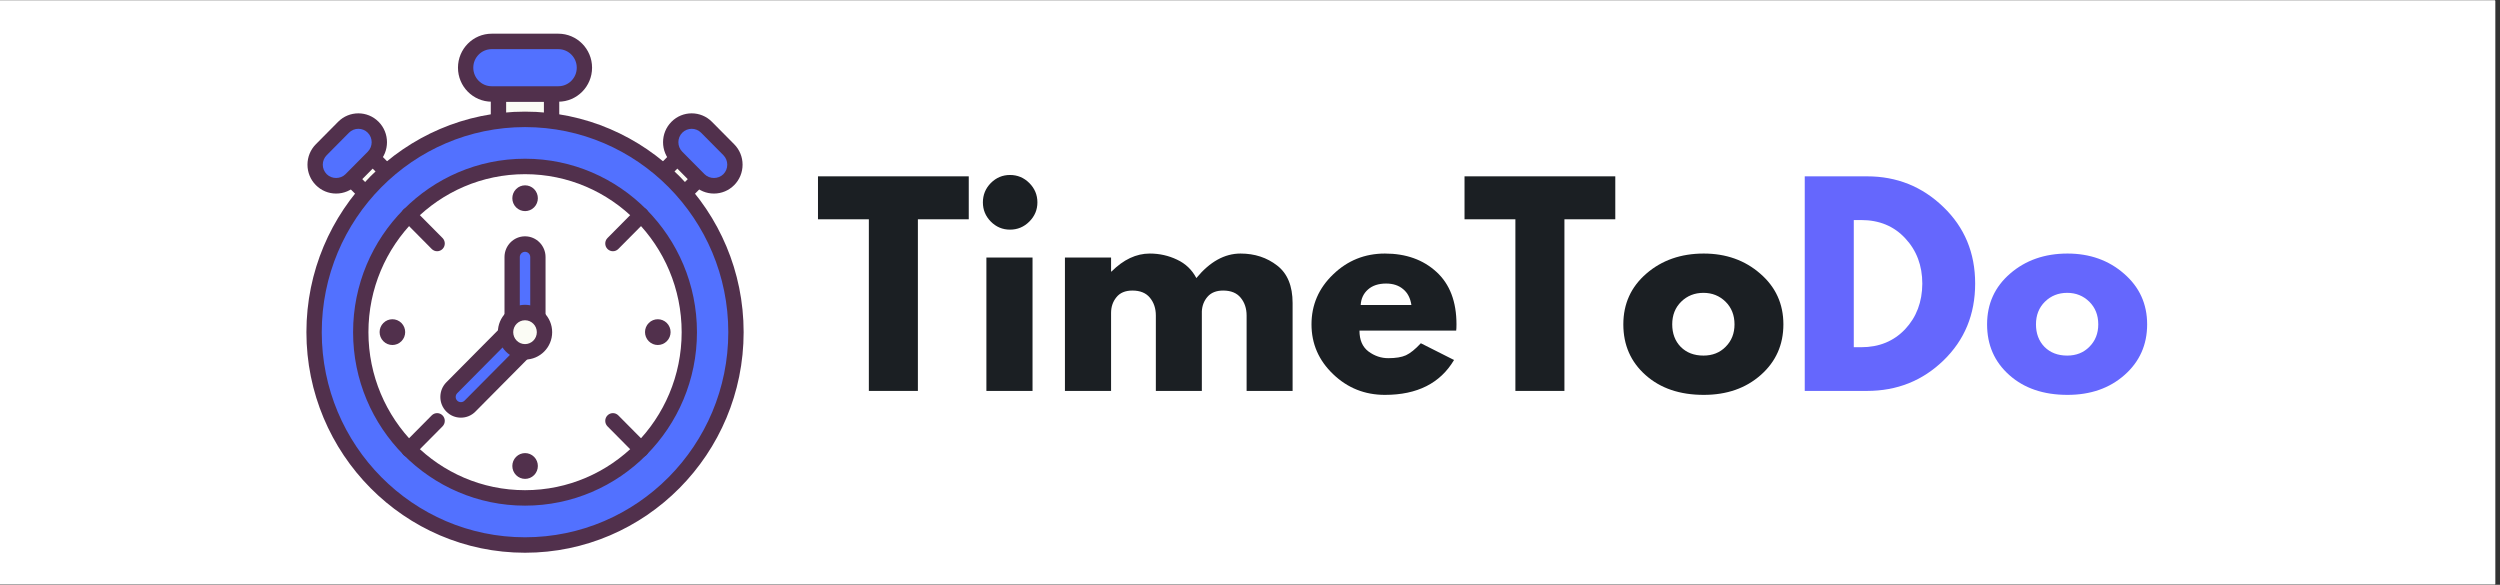 <svg xmlns="http://www.w3.org/2000/svg" xmlns:xlink="http://www.w3.org/1999/xlink" width="342" zoomAndPan="magnify" viewBox="0 0 256.5 60" height="80" preserveAspectRatio="xMidYMid meet" version="1.0"><rect x="0" y="0" width="256.5" height="60" fill="#333333" stroke="none"/><defs><g/><clipPath id="ee75128b57"><path d="M 0 0.059 L 256 0.059 L 256 59.941 L 0 59.941 Z M 0 0.059 " clip-rule="nonzero"/></clipPath><clipPath id="f413bdd2ae"><path d="M 46 3.465 L 61 3.465 L 61 11 L 46 11 Z M 46 3.465 " clip-rule="nonzero"/></clipPath><clipPath id="7e7f7d62b1"><path d="M 31.367 11 L 40 11 L 40 20 L 31.367 20 Z M 31.367 11 " clip-rule="nonzero"/></clipPath><clipPath id="babbc86aa0"><path d="M 68 11 L 76.367 11 L 76.367 20 L 68 20 Z M 68 11 " clip-rule="nonzero"/></clipPath><clipPath id="56e4c3adf2"><path d="M 31.367 11 L 76.367 11 L 76.367 56.715 L 31.367 56.715 Z M 31.367 11 " clip-rule="nonzero"/></clipPath></defs><g clip-path="url(#ee75128b57)"><path fill="#ffffff" d="M 0 0.059 L 256.5 0.059 L 256.5 67.559 L 0 67.559 Z M 0 0.059 " fill-opacity="1" fill-rule="nonzero"/><path fill="#ffffff" d="M 0 0.059 L 256.5 0.059 L 256.5 60.059 L 0 60.059 Z M 0 0.059 " fill-opacity="1" fill-rule="nonzero"/><path fill="#ffffff" d="M 0 0.059 L 256.5 0.059 L 256.5 60.059 L 0 60.059 Z M 0 0.059 " fill-opacity="1" fill-rule="nonzero"/></g><path fill="#fbfcf5" d="M 56.594 12.969 L 51.141 12.969 L 51.141 8.238 L 56.594 8.238 L 56.594 12.969 " fill-opacity="1" fill-rule="nonzero"/><path fill="#51304c" d="M 51.93 12.176 L 55.805 12.176 L 55.805 10.434 L 51.93 10.434 Z M 56.594 13.762 L 51.141 13.762 C 50.707 13.762 50.355 13.406 50.355 12.969 L 50.355 9.641 C 50.355 9.203 50.707 8.848 51.141 8.848 L 56.594 8.848 C 57.027 8.848 57.379 9.203 57.379 9.641 L 57.379 12.969 C 57.379 13.406 57.027 13.762 56.594 13.762 " fill-opacity="1" fill-rule="nonzero"/><path fill="#5271ff" d="M 57.289 9.641 L 50.445 9.641 C 48.969 9.641 47.773 8.434 47.773 6.945 C 47.773 5.457 48.969 4.25 50.445 4.25 L 57.289 4.25 C 58.766 4.25 59.961 5.457 59.961 6.945 C 59.961 8.434 58.766 9.641 57.289 9.641 " fill-opacity="1" fill-rule="nonzero"/><g clip-path="url(#f413bdd2ae)"><path fill="#51304c" d="M 50.445 5.043 C 49.406 5.043 48.559 5.898 48.559 6.945 C 48.559 7.996 49.406 8.848 50.445 8.848 L 57.289 8.848 C 58.328 8.848 59.176 7.996 59.176 6.945 C 59.176 5.898 58.328 5.043 57.289 5.043 Z M 57.289 10.434 L 50.445 10.434 C 48.539 10.434 46.988 8.871 46.988 6.945 C 46.988 5.02 48.539 3.457 50.445 3.457 L 57.289 3.457 C 59.195 3.457 60.746 5.02 60.746 6.945 C 60.746 8.871 59.195 10.434 57.289 10.434 " fill-opacity="1" fill-rule="nonzero"/></g><path fill="#fbfcf5" d="M 67.273 18.422 L 69.453 20.621 L 72.523 17.527 L 70.34 15.328 L 67.273 18.422 " fill-opacity="1" fill-rule="nonzero"/><path fill="#51304c" d="M 68.383 18.422 L 69.453 19.5 L 71.41 17.527 L 70.34 16.449 Z M 69.453 21.414 C 69.242 21.414 69.047 21.332 68.898 21.184 L 66.719 18.984 C 66.41 18.676 66.41 18.172 66.719 17.863 L 69.785 14.766 C 70.094 14.457 70.59 14.457 70.895 14.766 L 73.078 16.965 C 73.383 17.277 73.383 17.777 73.078 18.09 L 70.008 21.184 C 69.863 21.332 69.66 21.414 69.453 21.414 " fill-opacity="1" fill-rule="nonzero"/><path fill="#fbfcf5" d="M 40.465 18.422 L 38.281 20.621 L 35.215 17.527 L 37.395 15.328 L 40.465 18.422 " fill-opacity="1" fill-rule="nonzero"/><path fill="#51304c" d="M 36.324 17.527 L 38.281 19.5 L 39.352 18.422 L 37.395 16.449 Z M 38.281 21.414 C 38.074 21.414 37.871 21.332 37.727 21.184 L 34.66 18.09 C 34.352 17.777 34.352 17.277 34.66 16.965 L 36.84 14.766 C 37.145 14.457 37.641 14.457 37.949 14.766 L 41.02 17.863 C 41.324 18.172 41.324 18.676 41.02 18.984 L 38.836 21.184 C 38.691 21.332 38.492 21.414 38.281 21.414 " fill-opacity="1" fill-rule="nonzero"/><path fill="#5271ff" d="M 38.289 16.129 L 36.004 18.43 C 35.168 19.281 33.801 19.281 32.965 18.43 C 32.121 17.586 32.121 16.211 32.965 15.363 L 35.246 13.055 C 36.086 12.211 37.449 12.211 38.289 13.055 C 39.129 13.906 39.129 15.277 38.289 16.129 " fill-opacity="1" fill-rule="nonzero"/><g clip-path="url(#7e7f7d62b1)"><path fill="#51304c" d="M 38.289 16.129 L 38.293 16.129 Z M 36.77 13.215 C 36.418 13.215 36.07 13.348 35.805 13.617 L 33.52 15.922 C 33.262 16.184 33.117 16.527 33.117 16.895 C 33.117 17.266 33.262 17.609 33.52 17.871 C 34.035 18.391 34.934 18.391 35.449 17.871 L 37.734 15.566 C 38.266 15.027 38.266 14.156 37.734 13.617 C 37.469 13.348 37.117 13.215 36.77 13.215 Z M 34.484 19.859 C 33.699 19.859 32.961 19.551 32.406 18.992 C 31.852 18.434 31.547 17.688 31.547 16.895 C 31.547 16.105 31.852 15.359 32.406 14.801 L 34.691 12.496 C 35.836 11.34 37.699 11.34 38.844 12.496 C 39.992 13.652 39.992 15.531 38.844 16.688 L 36.562 18.992 C 36.008 19.551 35.27 19.859 34.484 19.859 " fill-opacity="1" fill-rule="nonzero"/></g><path fill="#5271ff" d="M 69.445 16.129 L 71.73 18.43 C 72.57 19.281 73.934 19.281 74.773 18.43 C 75.613 17.586 75.613 16.211 74.773 15.363 L 72.488 13.055 C 71.648 12.211 70.285 12.211 69.445 13.055 C 68.605 13.906 68.605 15.277 69.445 16.129 " fill-opacity="1" fill-rule="nonzero"/><g clip-path="url(#babbc86aa0)"><path fill="#51304c" d="M 70 15.566 L 72.285 17.871 C 72.801 18.391 73.699 18.391 74.219 17.871 C 74.477 17.609 74.617 17.266 74.617 16.895 C 74.617 16.527 74.477 16.184 74.219 15.922 L 71.934 13.617 C 71.398 13.082 70.535 13.082 70 13.617 C 69.469 14.156 69.469 15.027 70 15.566 Z M 73.25 19.859 C 72.465 19.859 71.727 19.551 71.172 18.992 L 68.891 16.688 C 67.742 15.531 67.742 13.652 68.891 12.496 C 70.035 11.34 71.898 11.34 73.043 12.496 L 75.328 14.801 C 75.883 15.359 76.188 16.105 76.188 16.895 C 76.188 17.688 75.883 18.434 75.328 18.992 C 74.773 19.551 74.035 19.859 73.25 19.859 " fill-opacity="1" fill-rule="nonzero"/></g><path fill="#5271ff" d="M 75.512 34.082 C 75.512 46.141 65.82 55.918 53.867 55.918 C 41.914 55.918 32.223 46.141 32.223 34.082 C 32.223 22.023 41.914 12.246 53.867 12.246 C 65.82 12.246 75.512 22.023 75.512 34.082 " fill-opacity="1" fill-rule="nonzero"/><path fill="#ffffff" d="M 70.723 34.082 C 70.723 43.473 63.176 51.086 53.867 51.086 C 44.559 51.086 37.012 43.473 37.012 34.082 C 37.012 24.691 44.559 17.078 53.867 17.078 C 63.176 17.078 70.723 24.691 70.723 34.082 " fill-opacity="1" fill-rule="nonzero"/><path fill="#51304c" d="M 45.406 25.543 C 45.098 25.855 44.602 25.855 44.293 25.543 L 41.391 22.617 C 41.086 22.309 41.086 21.805 41.391 21.496 C 41.699 21.188 42.195 21.188 42.504 21.496 L 45.406 24.422 C 45.711 24.734 45.711 25.234 45.406 25.543 " fill-opacity="1" fill-rule="nonzero"/><path fill="#51304c" d="M 45.406 43.742 L 42.504 46.668 C 42.195 46.977 41.699 46.977 41.391 46.668 C 41.086 46.359 41.086 45.855 41.391 45.547 L 44.293 42.621 C 44.602 42.309 45.098 42.309 45.406 42.621 C 45.711 42.93 45.711 43.43 45.406 43.742 " fill-opacity="1" fill-rule="nonzero"/><path fill="#51304c" d="M 62.328 25.543 C 62.637 25.855 63.133 25.855 63.441 25.543 L 66.344 22.617 C 66.648 22.309 66.648 21.805 66.344 21.496 C 66.035 21.188 65.539 21.188 65.23 21.496 L 62.328 24.422 C 62.023 24.734 62.023 25.234 62.328 25.543 " fill-opacity="1" fill-rule="nonzero"/><path fill="#51304c" d="M 62.328 43.742 L 65.23 46.668 C 65.539 46.977 66.035 46.977 66.344 46.668 C 66.648 46.359 66.648 45.855 66.344 45.547 L 63.441 42.621 C 63.133 42.309 62.637 42.309 62.328 42.621 C 62.023 42.93 62.023 43.43 62.328 43.742 " fill-opacity="1" fill-rule="nonzero"/><path fill="#5271ff" d="M 55.188 32.594 L 52.547 32.594 L 52.547 26.371 C 52.547 25.637 53.137 25.039 53.867 25.039 C 54.598 25.039 55.188 25.637 55.188 26.371 L 55.188 32.594 " fill-opacity="1" fill-rule="nonzero"/><path fill="#5271ff" d="M 52.098 33.992 L 53.965 35.875 L 48.219 41.668 C 47.707 42.191 46.871 42.191 46.352 41.668 C 45.836 41.148 45.836 40.305 46.352 39.785 L 52.098 33.992 " fill-opacity="1" fill-rule="nonzero"/><path fill="#51304c" d="M 53.867 17.871 C 45.008 17.871 37.801 25.141 37.801 34.082 C 37.801 43.023 45.008 50.293 53.867 50.293 C 62.73 50.293 69.938 43.023 69.938 34.082 C 69.938 25.141 62.73 17.871 53.867 17.871 Z M 53.867 51.879 C 44.141 51.879 36.227 43.895 36.227 34.082 C 36.227 24.27 44.141 16.285 53.867 16.285 C 63.594 16.285 71.508 24.27 71.508 34.082 C 71.508 43.895 63.594 51.879 53.867 51.879 " fill-opacity="1" fill-rule="nonzero"/><path fill="#51304c" d="M 54.801 21.273 C 54.289 21.789 53.461 21.789 52.949 21.273 C 52.438 20.758 52.438 19.922 52.949 19.402 C 53.461 18.887 54.289 18.887 54.801 19.402 C 55.312 19.922 55.312 20.758 54.801 21.273 " fill-opacity="1" fill-rule="nonzero"/><path fill="#51304c" d="M 54.801 46.875 C 54.289 46.359 53.461 46.359 52.949 46.875 C 52.438 47.391 52.438 48.23 52.949 48.746 C 53.461 49.262 54.289 49.262 54.801 48.746 C 55.312 48.23 55.312 47.391 54.801 46.875 " fill-opacity="1" fill-rule="nonzero"/><path fill="#51304c" d="M 41.188 33.141 C 41.699 33.656 41.699 34.492 41.188 35.008 C 40.676 35.527 39.844 35.527 39.332 35.008 C 38.82 34.492 38.82 33.656 39.332 33.141 C 39.844 32.625 40.676 32.625 41.188 33.141 " fill-opacity="1" fill-rule="nonzero"/><path fill="#51304c" d="M 66.562 33.141 C 66.051 33.656 66.051 34.492 66.562 35.008 C 67.074 35.527 67.906 35.527 68.418 35.008 C 68.93 34.492 68.93 33.656 68.418 33.141 C 67.906 32.625 67.074 32.625 66.562 33.141 " fill-opacity="1" fill-rule="nonzero"/><g clip-path="url(#56e4c3adf2)"><path fill="#51304c" d="M 53.867 13.039 C 42.367 13.039 33.012 22.48 33.012 34.082 C 33.012 45.684 42.367 55.125 53.867 55.125 C 65.367 55.125 74.723 45.684 74.723 34.082 C 74.723 22.48 65.367 13.039 53.867 13.039 Z M 53.867 56.711 C 41.5 56.711 31.438 46.559 31.438 34.082 C 31.438 21.605 41.5 11.453 53.867 11.453 C 66.234 11.453 76.297 21.605 76.297 34.082 C 76.297 46.559 66.234 56.711 53.867 56.711 " fill-opacity="1" fill-rule="nonzero"/></g><path fill="#51304c" d="M 53.332 31.801 L 54.402 31.801 L 54.402 26.371 C 54.402 26.074 54.164 25.836 53.867 25.836 C 53.574 25.836 53.332 26.074 53.332 26.371 Z M 55.188 33.387 L 52.547 33.387 C 52.113 33.387 51.762 33.031 51.762 32.594 L 51.762 26.371 C 51.762 25.199 52.707 24.246 53.867 24.246 C 55.027 24.246 55.973 25.199 55.973 26.371 L 55.973 32.594 C 55.973 33.031 55.621 33.387 55.188 33.387 " fill-opacity="1" fill-rule="nonzero"/><path fill="#51304c" d="M 52.098 35.113 L 46.91 40.344 C 46.809 40.449 46.754 40.582 46.754 40.727 C 46.754 40.871 46.809 41.008 46.91 41.105 C 47.109 41.312 47.465 41.312 47.664 41.105 L 52.852 35.875 Z M 47.289 42.852 C 46.723 42.852 46.195 42.633 45.797 42.23 C 45.398 41.828 45.18 41.297 45.18 40.727 C 45.18 40.16 45.398 39.625 45.797 39.223 L 51.543 33.43 C 51.848 33.121 52.348 33.121 52.652 33.43 L 54.52 35.316 C 54.668 35.465 54.75 35.664 54.75 35.875 C 54.75 36.086 54.668 36.289 54.52 36.438 L 48.777 42.23 C 48.379 42.633 47.852 42.852 47.289 42.852 " fill-opacity="1" fill-rule="nonzero"/><path fill="#fbfcf5" d="M 55.867 34.082 C 55.867 35.195 54.973 36.098 53.867 36.098 C 52.766 36.098 51.867 35.195 51.867 34.082 C 51.867 32.969 52.766 32.066 53.867 32.066 C 54.973 32.066 55.867 32.969 55.867 34.082 " fill-opacity="1" fill-rule="nonzero"/><path fill="#51304c" d="M 53.867 32.859 C 53.199 32.859 52.656 33.406 52.656 34.082 C 52.656 34.758 53.199 35.305 53.867 35.305 C 54.535 35.305 55.078 34.758 55.078 34.082 C 55.078 33.406 54.535 32.859 53.867 32.859 Z M 53.867 36.891 C 52.332 36.891 51.082 35.633 51.082 34.082 C 51.082 32.531 52.332 31.273 53.867 31.273 C 55.402 31.273 56.652 32.531 56.652 34.082 C 56.652 35.633 55.402 36.891 53.867 36.891 " fill-opacity="1" fill-rule="nonzero"/><g fill="#1b1f23" fill-opacity="1"><g transform="translate(83.706, 40.108)"><g><path d="M 0.219 -17.609 L 0.219 -22.016 L 15.688 -22.016 L 15.688 -17.609 L 10.469 -17.609 L 10.469 0 L 5.438 0 L 5.438 -17.609 Z M 0.219 -17.609 "/></g></g></g><g fill="#1b1f23" fill-opacity="1"><g transform="translate(99.61, 40.108)"><g><path d="M 2.047 -21.328 C 2.598 -21.879 3.254 -22.156 4.016 -22.156 C 4.785 -22.156 5.445 -21.879 6 -21.328 C 6.551 -20.773 6.828 -20.113 6.828 -19.344 C 6.828 -18.582 6.551 -17.926 6 -17.375 C 5.445 -16.82 4.785 -16.547 4.016 -16.547 C 3.254 -16.547 2.598 -16.82 2.047 -17.375 C 1.504 -17.926 1.234 -18.582 1.234 -19.344 C 1.234 -20.113 1.504 -20.773 2.047 -21.328 Z M 1.594 -13.688 L 1.594 0 L 6.328 0 L 6.328 -13.688 Z M 1.594 -13.688 "/></g></g></g><g fill="#1b1f23" fill-opacity="1"><g transform="translate(107.668, 40.108)"><g><path d="M 1.594 0 L 1.594 -13.688 L 6.328 -13.688 L 6.328 -12.25 L 6.375 -12.25 C 7.602 -13.477 8.91 -14.094 10.297 -14.094 C 11.297 -14.094 12.227 -13.883 13.094 -13.469 C 13.969 -13.062 14.629 -12.43 15.078 -11.578 C 16.461 -13.254 17.973 -14.094 19.609 -14.094 C 21.066 -14.094 22.32 -13.68 23.375 -12.859 C 24.426 -12.047 24.953 -10.766 24.953 -9.016 L 24.953 0 L 20.234 0 L 20.234 -7.734 C 20.234 -8.461 20.031 -9.07 19.625 -9.562 C 19.227 -10.051 18.629 -10.297 17.828 -10.297 C 17.129 -10.297 16.598 -10.086 16.234 -9.672 C 15.867 -9.254 15.672 -8.754 15.641 -8.172 L 15.641 0 L 10.922 0 L 10.922 -7.734 C 10.922 -8.461 10.719 -9.07 10.312 -9.562 C 9.914 -10.051 9.316 -10.297 8.516 -10.297 C 7.785 -10.297 7.238 -10.066 6.875 -9.609 C 6.508 -9.16 6.328 -8.625 6.328 -8 L 6.328 0 Z M 1.594 0 "/></g></g></g><g fill="#1b1f23" fill-opacity="1"><g transform="translate(133.951, 40.108)"><g><path d="M 15.453 -6.188 L 5.531 -6.188 C 5.531 -5.227 5.836 -4.516 6.453 -4.047 C 7.078 -3.586 7.754 -3.359 8.484 -3.359 C 9.254 -3.359 9.859 -3.457 10.297 -3.656 C 10.742 -3.863 11.254 -4.273 11.828 -4.891 L 15.234 -3.172 C 13.816 -0.785 11.453 0.406 8.141 0.406 C 6.078 0.406 4.305 -0.301 2.828 -1.719 C 1.348 -3.133 0.609 -4.836 0.609 -6.828 C 0.609 -8.828 1.348 -10.535 2.828 -11.953 C 4.305 -13.379 6.078 -14.094 8.141 -14.094 C 10.305 -14.094 12.07 -13.461 13.438 -12.203 C 14.801 -10.953 15.484 -9.16 15.484 -6.828 C 15.484 -6.516 15.473 -6.301 15.453 -6.188 Z M 5.656 -8.812 L 10.859 -8.812 C 10.754 -9.52 10.473 -10.062 10.016 -10.438 C 9.566 -10.82 8.984 -11.016 8.266 -11.016 C 7.484 -11.016 6.863 -10.812 6.406 -10.406 C 5.945 -10 5.695 -9.469 5.656 -8.812 Z M 5.656 -8.812 "/></g></g></g><g fill="#1b1f23" fill-opacity="1"><g transform="translate(150.041, 40.108)"><g><path d="M 0.219 -17.609 L 0.219 -22.016 L 15.688 -22.016 L 15.688 -17.609 L 10.469 -17.609 L 10.469 0 L 5.438 0 L 5.438 -17.609 Z M 0.219 -17.609 "/></g></g></g><g fill="#1b1f23" fill-opacity="1"><g transform="translate(165.945, 40.108)"><g><path d="M 2.891 -1.625 C 1.367 -2.977 0.609 -4.711 0.609 -6.828 C 0.609 -8.941 1.398 -10.68 2.984 -12.047 C 4.566 -13.41 6.523 -14.094 8.859 -14.094 C 11.148 -14.094 13.082 -13.406 14.656 -12.031 C 16.238 -10.664 17.031 -8.93 17.031 -6.828 C 17.031 -4.734 16.258 -3.004 14.719 -1.641 C 13.176 -0.273 11.223 0.406 8.859 0.406 C 6.398 0.406 4.41 -0.27 2.891 -1.625 Z M 6.547 -9.156 C 5.93 -8.551 5.625 -7.773 5.625 -6.828 C 5.625 -5.891 5.914 -5.117 6.5 -4.516 C 7.094 -3.922 7.867 -3.625 8.828 -3.625 C 9.754 -3.625 10.516 -3.926 11.109 -4.531 C 11.711 -5.133 12.016 -5.898 12.016 -6.828 C 12.016 -7.773 11.707 -8.551 11.094 -9.156 C 10.477 -9.758 9.723 -10.062 8.828 -10.062 C 7.922 -10.062 7.16 -9.758 6.547 -9.156 Z M 6.547 -9.156 "/></g></g></g><g fill="#6567fd" fill-opacity="1"><g transform="translate(183.573, 40.108)"><g><path d="M 1.594 -22.016 L 7.984 -22.016 C 11.035 -22.016 13.645 -20.969 15.812 -18.875 C 17.988 -16.789 19.078 -14.172 19.078 -11.016 C 19.078 -7.848 17.992 -5.219 15.828 -3.125 C 13.672 -1.039 11.055 0 7.984 0 L 1.594 0 Z M 6.625 -4.484 L 7.391 -4.484 C 9.223 -4.484 10.723 -5.098 11.891 -6.328 C 13.055 -7.566 13.645 -9.125 13.656 -11 C 13.656 -12.863 13.07 -14.414 11.906 -15.656 C 10.75 -16.906 9.242 -17.531 7.391 -17.531 L 6.625 -17.531 Z M 6.625 -4.484 "/></g></g></g><g fill="#6567fd" fill-opacity="1"><g transform="translate(203.266, 40.108)"><g><path d="M 2.891 -1.625 C 1.367 -2.977 0.609 -4.711 0.609 -6.828 C 0.609 -8.941 1.398 -10.68 2.984 -12.047 C 4.566 -13.41 6.523 -14.094 8.859 -14.094 C 11.148 -14.094 13.082 -13.406 14.656 -12.031 C 16.238 -10.664 17.031 -8.93 17.031 -6.828 C 17.031 -4.734 16.258 -3.004 14.719 -1.641 C 13.176 -0.273 11.223 0.406 8.859 0.406 C 6.398 0.406 4.41 -0.27 2.891 -1.625 Z M 6.547 -9.156 C 5.93 -8.551 5.625 -7.773 5.625 -6.828 C 5.625 -5.891 5.914 -5.117 6.5 -4.516 C 7.094 -3.922 7.867 -3.625 8.828 -3.625 C 9.754 -3.625 10.516 -3.926 11.109 -4.531 C 11.711 -5.133 12.016 -5.898 12.016 -6.828 C 12.016 -7.773 11.707 -8.551 11.094 -9.156 C 10.477 -9.758 9.723 -10.062 8.828 -10.062 C 7.922 -10.062 7.16 -9.758 6.547 -9.156 Z M 6.547 -9.156 "/></g></g></g></svg>